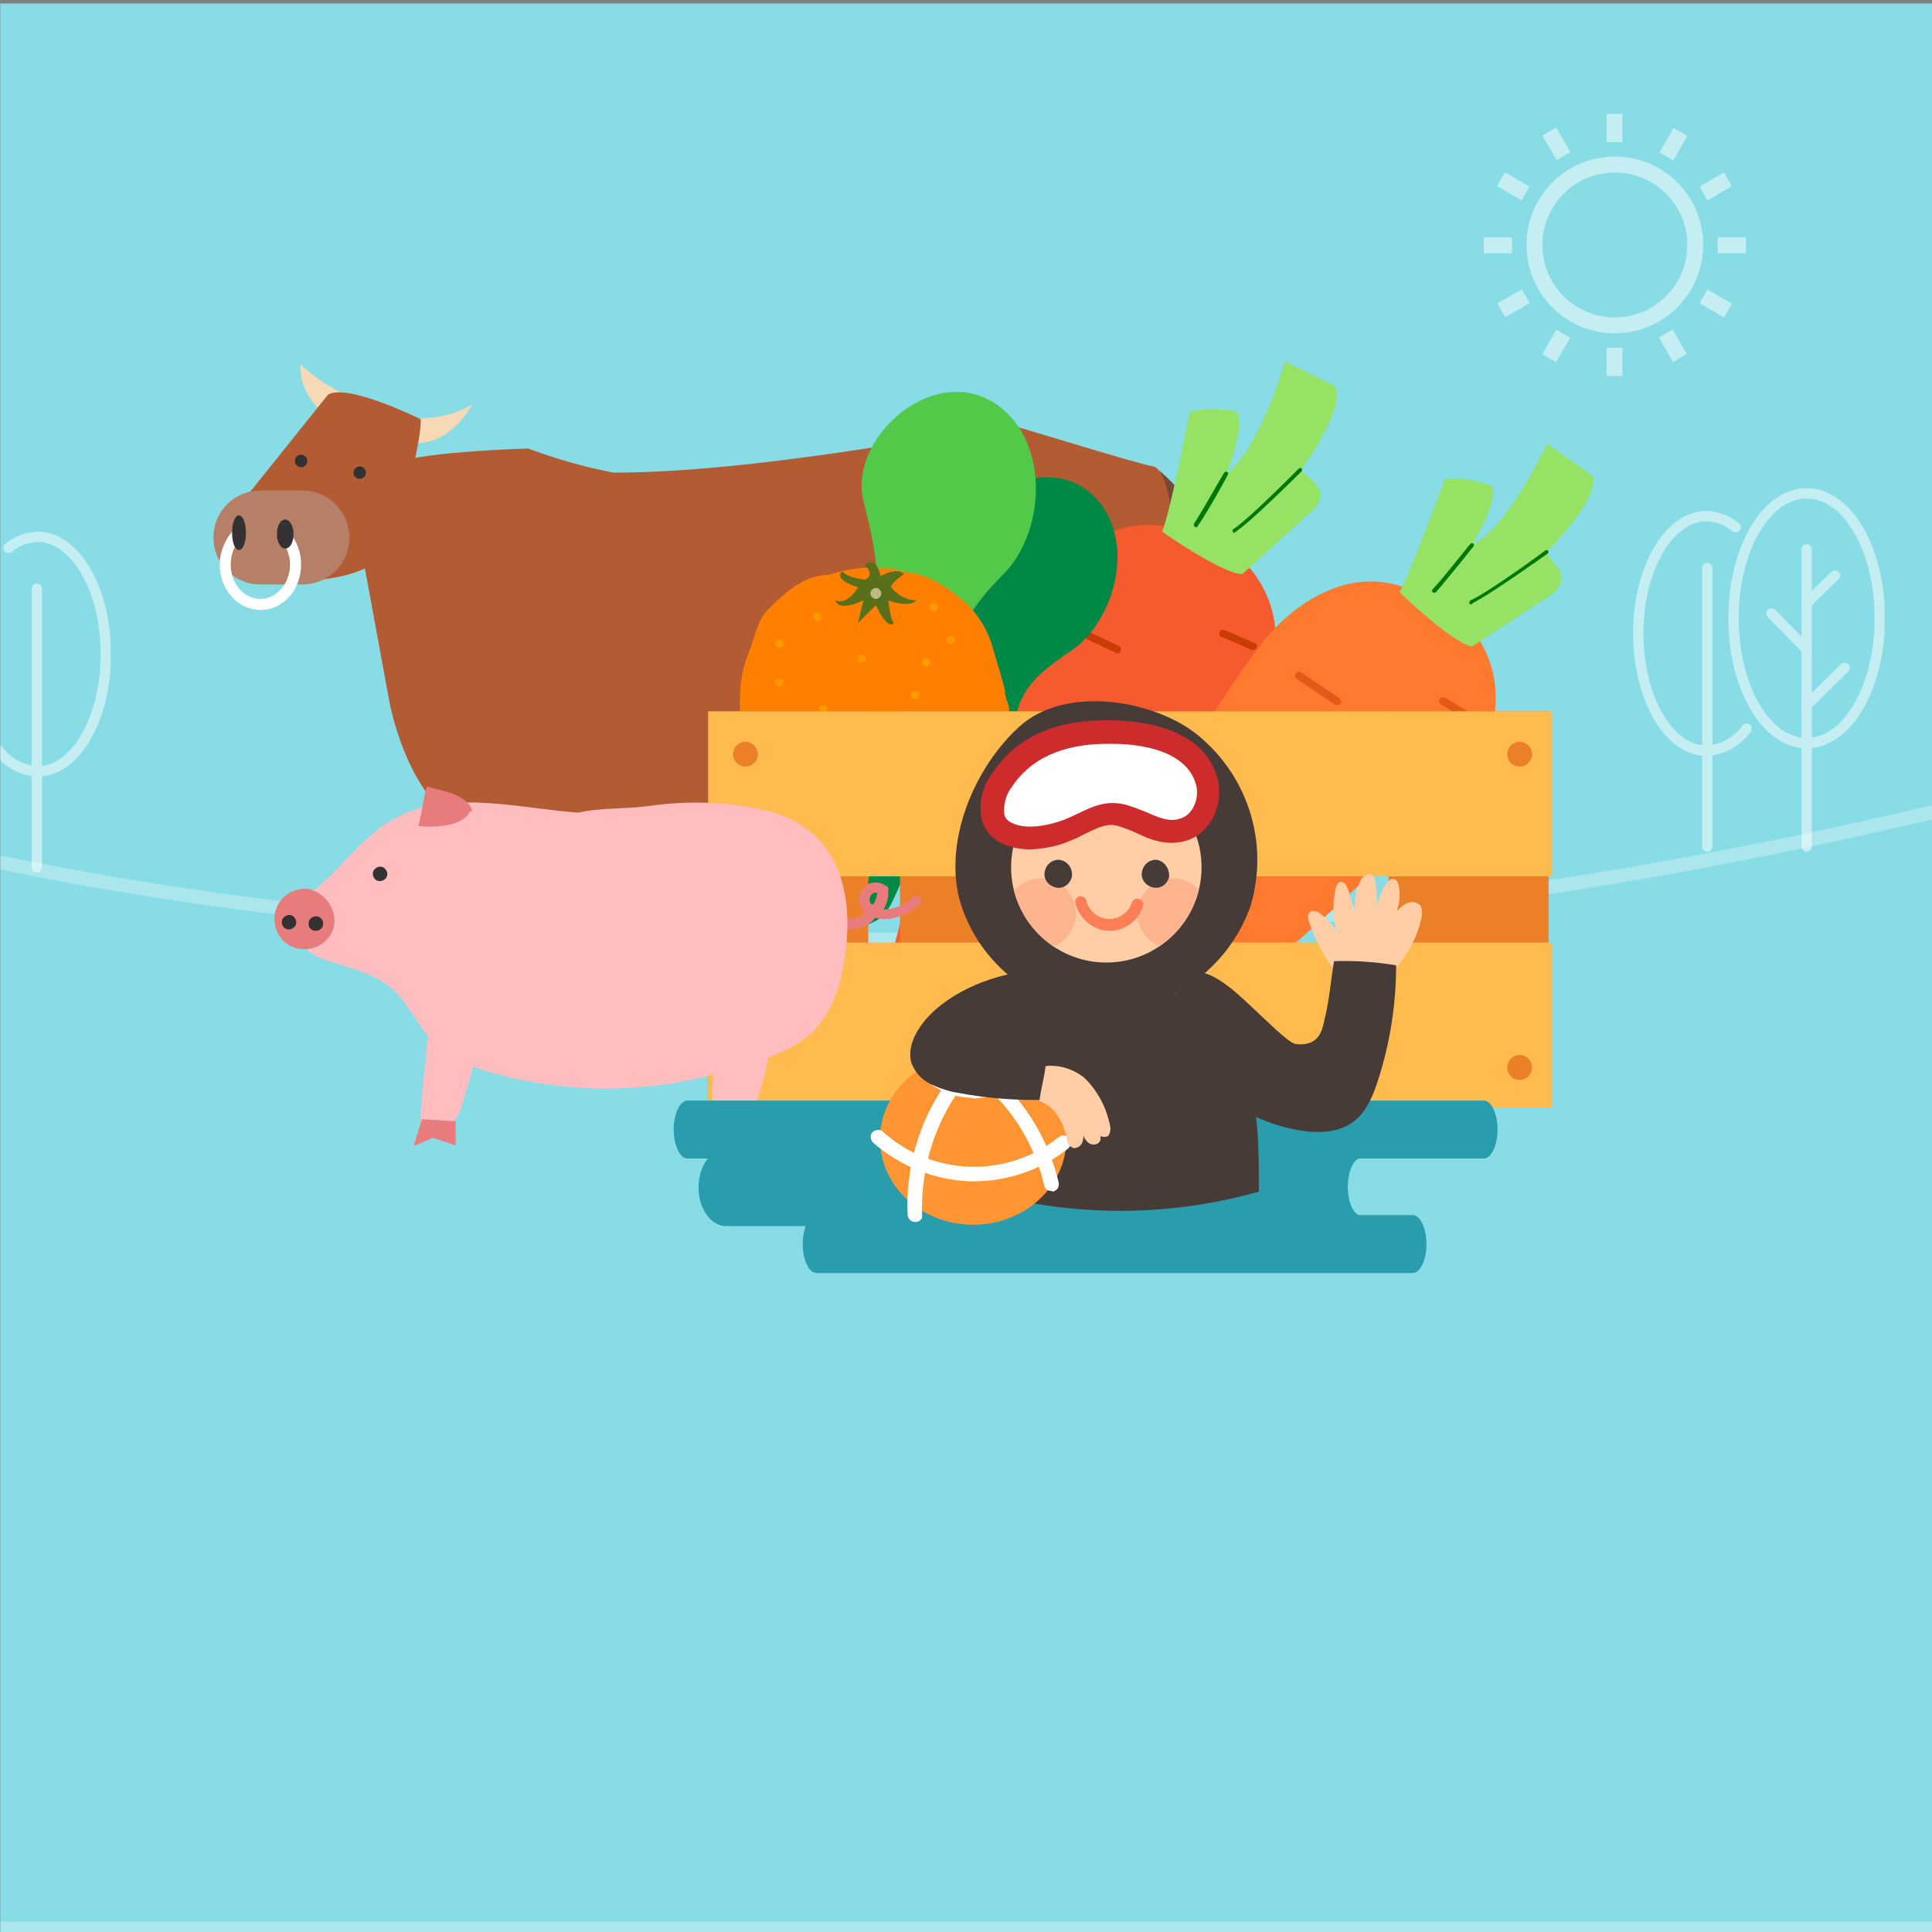 <?xml version="1.0" encoding="utf-8"?>
<!-- Generator: Adobe Illustrator 26.3.1, SVG Export Plug-In . SVG Version: 6.00 Build 0)  -->
<svg version="1.1" id="레이어_1" xmlns="http://www.w3.org/2000/svg" xmlns:xlink="http://www.w3.org/1999/xlink" x="0px"
	 y="0px" viewBox="0 0 280 280" style="enable-background:new 0 0 280 280;" xml:space="preserve">
<rect x="0" y="0" width="280" height="280" fill="#808080" stroke="none"/>
<style type="text/css">
	.st0{clip-path:url(#SVGID_00000075163401867416127860000009848373203446938499_);}
	.st1{fill:#88DCE5;}
	.st2{clip-path:url(#SVGID_00000061437495428969255460000003582671211387647128_);}
	.st3{fill:#9191F9;}
	.st4{opacity:0.5;}
	.st5{clip-path:url(#SVGID_00000062163871683862289790000013365211417085101476_);}
	.st6{fill:#FFFFFF;}
	.st7{clip-path:url(#SVGID_00000124131592484703446420000015939773593333456259_);}
	.st8{fill:none;stroke:#FFFFFF;stroke-width:1.5;stroke-linecap:round;stroke-linejoin:round;}
	.st9{clip-path:url(#SVGID_00000046333767386675578790000014263303917461229725_);}
	.st10{clip-path:url(#SVGID_00000114040937278791752870000004491622290439522219_);}
	.st11{opacity:0.3;}
	.st12{clip-path:url(#SVGID_00000157999554491035596140000014919669564843002004_);}
	.st13{fill:none;stroke:#FFFFFF;stroke-width:2;stroke-miterlimit:10;}
	.st14{clip-path:url(#SVGID_00000096055197408386423780000016763769681849730218_);}
	.st15{fill:#774935;}
	.st16{fill:#333131;}
	.st17{fill:#B35B32;}
	.st18{fill:#F7D9B6;}
	.st19{fill:#B57F68;}
	.st20{fill:#F65B2F;}
	.st21{fill:#95E264;}
	.st22{fill:#C93C04;}
	.st23{fill:#007800;}
	.st24{fill:#FF7A2F;}
	.st25{fill:#E25918;}
	.st26{fill:#008946;}
	.st27{fill:#53C94A;}
	.st28{fill:#A5EEAF;}
	.st29{fill:#FF7F00;}
	.st30{fill:#596F19;}
	.st31{fill:#BBBA84;}
	.st32{fill:#FF9900;}
	.st33{fill:#EB8028;}
	.st34{fill:#FFBB4D;}
	.st35{fill:#E87C7C;}
	.st36{fill:#FFBDC0;}
	.st37{fill:#2A9DAD;}
	.st38{fill:#FFCEA6;}
	.st39{fill:#473B38;}
	.st40{fill:#CE2C2C;}
	.st41{clip-path:url(#SVGID_00000088823019088271190000000004848807805228233355_);}
	.st42{fill:#FFB490;}
	.st43{clip-path:url(#SVGID_00000078762954904292041190000003523890983614503602_);}
	.st44{fill:#FF7E56;}
	.st45{fill:#FF9633;}
</style>
<g id="그룹_625" transform="translate(-113.563)">
	<g>
		<defs>
			<rect id="SVGID_1_" x="113.6" y="0.5" width="280" height="280"/>
		</defs>
		<clipPath id="SVGID_00000012451212851497402210000008690005189000275853_">
			<use xlink:href="#SVGID_1_"  style="overflow:visible;"/>
		</clipPath>
		<g id="그룹_624" style="clip-path:url(#SVGID_00000012451212851497402210000008690005189000275853_);">
			<rect id="사각형_282" x="113.6" y="0.5" class="st1" width="280" height="280"/>
			<g id="그룹_612">
				<g>
					<defs>
						<rect id="SVGID_00000004527222193064650920000006045346432129708168_" x="0" y="0.5" width="604.6" height="280"/>
					</defs>
					<clipPath id="SVGID_00000121274559385042117670000005243684803981175190_">
						<use xlink:href="#SVGID_00000004527222193064650920000006045346432129708168_"  style="overflow:visible;"/>
					</clipPath>
					<g id="그룹_611" style="clip-path:url(#SVGID_00000121274559385042117670000005243684803981175190_);">
						<path id="패스_974" class="st3" d="M401.9,201.8c-0.2,0.1-0.3,0.1-0.5,0.1l-0.3,0.6C401.4,202.3,401.7,202,401.9,201.8"/>
						<g id="그룹_604" class="st4">
							<g id="그룹_603">
								<g>
									<defs>
										<rect id="SVGID_00000120538611929354813940000011475018120383101581_" x="328.6" y="16.5" width="38" height="38"/>
									</defs>
									<clipPath id="SVGID_00000090287694438827534220000016757418271789724558_">
										<use xlink:href="#SVGID_00000120538611929354813940000011475018120383101581_"  style="overflow:visible;"/>
									</clipPath>
									<g id="그룹_602" style="clip-path:url(#SVGID_00000090287694438827534220000016757418271789724558_);">
										<path id="패스_975" class="st6" d="M347.6,48.3c-7.1,0-12.8-5.7-12.8-12.8s5.7-12.8,12.8-12.8c7.1,0,12.8,5.7,12.8,12.8
											C360.4,42.6,354.6,48.3,347.6,48.3 M347.6,25c-5.8,0-10.5,4.7-10.5,10.5c0,5.8,4.7,10.5,10.5,10.5
											c5.8,0,10.5-4.7,10.5-10.5c0,0,0,0,0,0C358.1,29.7,353.4,25,347.6,25"/>
										<rect id="사각형_283" x="346.4" y="16.5" class="st6" width="2.3" height="4.1"/>
										
											<rect id="사각형_284" x="338" y="18.8" transform="matrix(0.866 -0.5 0.5 0.866 35.006 172.358)" class="st6" width="2.3" height="4.1"/>
										
											<rect id="사각형_285" x="331.8" y="25" transform="matrix(0.5 -0.866 0.866 0.5 142.982 301.813)" class="st6" width="2.3" height="4.1"/>
										<rect id="사각형_286" x="328.6" y="34.4" class="st6" width="4.1" height="2.3"/>
										
											<rect id="사각형_287" x="330.9" y="42.8" transform="matrix(0.866 -0.5 0.5 0.866 22.611 172.358)" class="st6" width="4.1" height="2.3"/>
										
											<rect id="사각형_288" x="337.1" y="49" transform="matrix(0.5 -0.866 0.866 0.5 126.095 318.776)" class="st6" width="4.1" height="2.3"/>
										<rect id="사각형_289" x="346.4" y="50.4" class="st6" width="2.3" height="4.1"/>
										
											<rect id="사각형_290" x="354.9" y="48.1" transform="matrix(0.866 -0.5 0.5 0.866 22.591 184.702)" class="st6" width="2.3" height="4.1"/>
										
											<rect id="사각형_291" x="361.1" y="41.9" transform="matrix(0.5 -0.866 0.866 0.5 143.04 335.717)" class="st6" width="2.3" height="4.1"/>
										<rect id="사각형_292" x="362.5" y="34.4" class="st6" width="4.1" height="2.3"/>
										
											<rect id="사각형_293" x="360.2" y="25.9" transform="matrix(0.866 -0.5 0.5 0.866 34.985 184.709)" class="st6" width="4.1" height="2.3"/>
										
											<rect id="사각형_294" x="354" y="19.7" transform="matrix(0.5 -0.866 0.866 0.5 160.003 318.806)" class="st6" width="4.1" height="2.3"/>
									</g>
								</g>
							</g>
						</g>
						<g id="그룹_607" class="st4">
							<g id="그룹_606">
								<g>
									<defs>
										<rect id="SVGID_00000012460735380342761490000008516599858445791416_" x="112.4" y="77" width="17.2" height="49.4"/>
									</defs>
									<clipPath id="SVGID_00000054230676597955481570000002410041061182070455_">
										<use xlink:href="#SVGID_00000012460735380342761490000008516599858445791416_"  style="overflow:visible;"/>
									</clipPath>
									<g id="그룹_605" style="clip-path:url(#SVGID_00000054230676597955481570000002410041061182070455_);">
										<path id="패스_976" class="st8" d="M114.8,79.4c1.2-1,2.6-1.5,4.2-1.6c5.5,0,9.9,7.6,9.9,17c0,9.4-4.4,17-9.9,17
											c-2.3-0.1-4.4-1.3-5.8-3.2"/>
										<line id="선_16" class="st8" x1="118.9" y1="85.3" x2="118.9" y2="125.7"/>
									</g>
								</g>
							</g>
						</g>
						<g id="그룹_610" class="st4">
							<g id="그룹_609">
								<g>
									<defs>
										<rect id="SVGID_00000174581149395500066980000003498896994921049476_" x="350.3" y="70.8" width="36.4" height="52.7"/>
									</defs>
									<clipPath id="SVGID_00000005230393945720883760000004078312543986513084_">
										<use xlink:href="#SVGID_00000174581149395500066980000003498896994921049476_"  style="overflow:visible;"/>
									</clipPath>
									<g id="그룹_608" style="clip-path:url(#SVGID_00000005230393945720883760000004078312543986513084_);">
										<path id="패스_977" class="st8" d="M365.1,76.4c-1.2-1-2.6-1.5-4.2-1.6c-5.5,0-9.9,7.6-9.9,17c0,9.4,4.4,17,9.9,17
											c2.3-0.1,4.4-1.3,5.8-3.2"/>
										<line id="선_17" class="st8" x1="361" y1="82.3" x2="361" y2="122.7"/>
										<path id="패스_978" class="st8" d="M386,89.6c0,10-4.7,18.1-10.6,18.1s-10.6-8.1-10.6-18.1s4.7-18.1,10.6-18.1
											S386,79.6,386,89.6z"/>
										<line id="선_18" class="st8" x1="375.4" y1="79.6" x2="375.4" y2="122.7"/>
										<line id="선_19" class="st8" x1="375.4" y1="87.4" x2="379.5" y2="83.4"/>
										<line id="선_20" class="st8" x1="375.4" y1="94.1" x2="370.3" y2="88.9"/>
										<line id="선_21" class="st8" x1="375.4" y1="102.2" x2="380.9" y2="96.8"/>
									</g>
								</g>
							</g>
						</g>
					</g>
				</g>
			</g>
			<g id="그룹_617">
				<g>
					<defs>
						<rect id="SVGID_00000178193719265529988390000005093637896611340947_" x="113.6" y="0.5" width="280" height="280"/>
					</defs>
					<clipPath id="SVGID_00000132088669106964514620000012045065477434448012_">
						<use xlink:href="#SVGID_00000178193719265529988390000005093637896611340947_"  style="overflow:visible;"/>
					</clipPath>
					<g id="그룹_616" style="clip-path:url(#SVGID_00000132088669106964514620000012045065477434448012_);">
						<g id="그룹_615" class="st11">
							<g id="그룹_614">
								<g>
									<defs>
										<rect id="SVGID_00000054266715108281812910000013822467377557162680_" x="0" y="71.7" width="604.6" height="208.8"/>
									</defs>
									<clipPath id="SVGID_00000073696399832937878730000015548158053255552957_">
										<use xlink:href="#SVGID_00000054266715108281812910000013822467377557162680_"  style="overflow:visible;"/>
									</clipPath>
									<g id="그룹_613" style="clip-path:url(#SVGID_00000073696399832937878730000015548158053255552957_);">
										<path id="패스_979" class="st13" d="M1,74.5c0,0,52.9,64,244.8,61.6s264.6-81.5,357.8-40.3v183.7H1V74.5z"/>
									</g>
								</g>
							</g>
						</g>
					</g>
				</g>
			</g>
			<g id="그룹_619">
				<g>
					<defs>
						<rect id="SVGID_00000004516844637787931490000000342120672217752992_" x="0" y="0.5" width="604.6" height="280"/>
					</defs>
					<clipPath id="SVGID_00000005255089908440624220000005646992173289450426_">
						<use xlink:href="#SVGID_00000004516844637787931490000000342120672217752992_"  style="overflow:visible;"/>
					</clipPath>
					<g id="그룹_618" style="clip-path:url(#SVGID_00000005255089908440624220000005646992173289450426_);">
						<path id="패스_980" class="st15" d="M279.7,72.6c9.5,8.2,11.4,19.4,11.4,31.9h2.2c0-13-1.4-27.4-11.6-36.2L279.7,72.6z"/>
						<path id="패스_981" class="st15" d="M178.8,118.1c0,0,5.4,8.6,4.1,23.3h4.6l4.5-23.5L178.8,118.1z"/>
						<path id="패스_982" class="st15" d="M261.6,114.6c0,0,4.4,10,4.4,12.5l-1.2,8.3h4c0,0,5.2-8.6,5.2-10.3c0,0,0.1-22,1.2-27.6
							C275.2,97.5,259.3,106.8,261.6,114.6"/>
						<path id="패스_983" class="st16" d="M187.8,141.5l-5.1-0.2l-2.4,4.3h7.9L187.8,141.5z"/>
						<path id="패스_984" class="st17" d="M166.1,80.5l3.9,21.2c0,0,3.1,17.5,14.2,19.2c0,0,74.9-6.1,83-5.9
							c0,0,15.5-11.6,17-27.3c0,0,0-19.4-3.5-20.1s-20.5-6.1-21.2-6.1s-34.7,7-57,7c-4.2-0.8-8.4-2-12.4-3.5c0,0-14.4,0.4-19,2
							L166.1,80.5z"/>
						<path id="패스_985" class="st17" d="M186.1,118.7c0,0,6.1,9.6,4.6,26.1h5.2l5.1-26.3L186.1,118.7z"/>
						<path id="패스_986" class="st16" d="M196.2,144.9l-5.7-0.2l-2.7,4.8h8.9L196.2,144.9z"/>
						<path id="패스_987" class="st17" d="M267.2,114.5c0,0,4.8,10.9,4.8,13.6l-1.4,9h4.3c0,0,5.7-9.4,5.7-11.2c0,0,0.1-24,1.4-30
							C282,95.8,264.7,106,267.2,114.5"/>
						<path id="패스_988" class="st16" d="M275,137.1v4.5h-6.4l2.3-4.6L275,137.1z"/>
						<path id="패스_989" class="st16" d="M268.7,135.4v4.1h-5.9l2.2-4.2L268.7,135.4z"/>
						<path id="패스_990" class="st18" d="M160.2,59.6c-2-1.6-3.2-4.2-3.1-6.8c2,1.9,4.4,3.4,6.9,4.6"/>
						<path id="패스_991" class="st18" d="M172.5,60.7c3.3,0,6.6-0.3,9.5-2.1c-1.7,3.2-5.3,6.4-9.3,5.4"/>
						<path id="패스_992" class="st16" d="M291.9,102.8c-3.3,2.4-2.6,8.7-4.8,12c4.4,0.8,9.6-9.1,6-12.1"/>
						<path id="패스_993" class="st17" d="M174.4,60.7c0,0-10.5-5.2-13.3-3.5l-14.9,18.6l5.2,8.5c0,0,12.2,0.7,16.4-2.8
							C172,77.9,175.3,60,174.4,60.7"/>
						<path id="패스_994" class="st19" d="M164.2,77.9c0,3.8-3,6.8-6.8,6.8l0,0h-6.1c-3.8,0-6.8-3-6.8-6.8c0-3.8,3-6.8,6.8-6.8
							h6.1C161.2,71.1,164.2,74.2,164.2,77.9L164.2,77.9"/>
						<path id="패스_995" class="st6" d="M145.4,81.8c0,3.6,2.6,6.6,5.9,6.6s5.9-2.9,5.9-6.6c0-1.9-0.7-3.7-2.1-5L154,78
							c1,1,1.6,2.4,1.6,3.8c0,2.7-1.9,5-4.3,5s-4.3-2.2-4.3-5c0-1.4,0.5-2.8,1.6-3.9l-1.1-1.2C146.2,78.1,145.4,80,145.4,81.8"/>
						<path id="패스_996" class="st16" d="M149.2,77.2c0,1.4-0.4,2.5-1,2.5s-1-1.1-1-2.5c0-1.4,0.4-2.5,1-2.5
							S149.2,75.9,149.2,77.2"/>
						<path id="패스_997" class="st16" d="M156.1,77.4c0,1.2-0.5,2.1-1.2,2.1s-1.2-1-1.2-2.1c0-1.2,0.5-2.1,1.2-2.1
							S156.1,76.3,156.1,77.4"/>
						<path id="패스_998" class="st16" d="M164.8,68.5c0-0.5,0.4-0.9,0.9-0.9c0.5,0,0.9,0.4,0.9,0.9c0,0.5-0.4,0.9-0.9,0.9
							c0,0,0,0,0,0C165.2,69.4,164.8,69,164.8,68.5"/>
						<path id="패스_999" class="st16" d="M156.3,66.8c0-0.5,0.4-0.9,0.9-0.9s0.9,0.4,0.9,0.9c0,0.5-0.4,0.9-0.9,0.9
							C156.7,67.7,156.3,67.3,156.3,66.8C156.3,66.8,156.3,66.8,156.3,66.8"/>
						<path id="패스_1000" class="st20" d="M282.5,76.3l11.5,5.3c0,0,7.6,6.8,3,18.5c0,0-34.4,54.1-53.5,53.9
							c0,0-4.7-1.1,0.5-20.1c0,0,14.2-37.4,20.5-47.9C264.5,86,271.2,74.3,282.5,76.3"/>
						<path id="패스_1001" class="st21" d="M293.6,83.2l9.5-8.6c0,0,3.2-2.2,1.1-4.5l-2.1-2c0,0,6.5-8.7,5-12.1l-7.3-3.6
							c0,0-3.7,12.9-8.5,16.2c0,0,2.8-6.6,1.5-9c0,0-4.4-0.7-6.8,0.1c0,0-2.8,14.4-4,17.3C281.9,77.1,291,83.3,293.6,83.2"/>
						<path id="패스_1002" class="st22" d="M275.5,94.7c-0.1,0-0.2,0-0.2-0.1l-6-2.8c-0.3-0.1-0.4-0.5-0.3-0.7
							c0.1-0.3,0.5-0.4,0.7-0.3l6,2.8c0.3,0.1,0.4,0.5,0.3,0.7C275.9,94.6,275.7,94.7,275.5,94.7"/>
						<path id="패스_1003" class="st22" d="M260.7,124.6c-0.1,0-0.1,0-0.2,0l-7.8-2.9c-0.3-0.1-0.4-0.4-0.3-0.7
							c0.1-0.3,0.4-0.4,0.7-0.3l0,0l7.8,2.9c0.3,0.1,0.4,0.4,0.3,0.7C261.1,124.4,260.9,124.6,260.7,124.6"/>
						<path id="패스_1004" class="st22" d="M295.2,94.2c-0.1,0-0.1,0-0.2,0l-4.4-1.9c-0.3-0.1-0.4-0.4-0.3-0.7
							c0.1-0.3,0.4-0.4,0.7-0.3c0,0,0,0,0,0l4.4,1.9c0.3,0.1,0.4,0.4,0.3,0.7C295.6,94,295.4,94.2,295.2,94.2"/>
						<path id="패스_1005" class="st22" d="M277.2,113.1c-0.1,0-0.2,0-0.3-0.1l-4.8-2.7c-0.3-0.2-0.4-0.5-0.2-0.8
							c0.2-0.3,0.5-0.4,0.8-0.2l4.8,2.7c0.3,0.1,0.4,0.5,0.2,0.8C277.6,113,277.4,113.1,277.2,113.1"/>
						<path id="패스_1006" class="st22" d="M259.2,143.8c-0.1,0-0.2,0-0.3-0.1l-4.8-2.6c-0.3-0.2-0.4-0.5-0.2-0.8
							c0.2-0.3,0.5-0.3,0.7-0.2l4.8,2.7c0.3,0.1,0.4,0.5,0.2,0.8C259.6,143.7,259.4,143.8,259.2,143.8"/>
						<path id="패스_1007" class="st23" d="M292.5,77.2c-0.2,0-0.3-0.1-0.3-0.3c0-0.1,0-0.2,0.1-0.2c2.3-1.5,9.4-8.7,9.5-8.8
							c0.1-0.1,0.3-0.1,0.4,0c0.1,0.1,0.1,0.3,0,0.4l0,0c-0.3,0.3-7.3,7.3-9.6,8.8C292.6,77.2,292.6,77.2,292.5,77.2"/>
						<path id="패스_1008" class="st23" d="M286.9,76.4c-0.2,0-0.3-0.1-0.3-0.3c0-0.1,0-0.1,0-0.2c1.4-2.1,4.3-7.4,4.4-7.4
							c0.1-0.1,0.2-0.2,0.4-0.1s0.2,0.2,0.1,0.4c0,0.1-2.9,5.4-4.4,7.5C287.1,76.4,287,76.4,286.9,76.4"/>
						<path id="패스_1009" class="st24" d="M317,85.1l10.5,7c0,0,6.4,7.9,0,18.7c0,0-42.5,48-61.4,44.8c0,0-4.5-1.8,3.7-19.8
							c0,0,19.9-34.7,27.8-44C297.7,91.8,306.2,81.3,317,85.1"/>
						<path id="패스_1010" class="st21" d="M326.9,93.7l10.7-7c0,0,3.5-1.7,1.8-4.3l-1.8-2.3c0,0,7.8-7.6,6.8-11.1l-6.6-4.7
							c0,0-5.7,12.2-10.9,14.7c0,0,3.8-6.1,2.9-8.6c0,0-4.2-1.4-6.8-1c0,0-5.1,13.8-6.6,16.4C316.3,85.8,324.3,93.4,326.9,93.7"/>
						<path id="패스_1011" class="st25" d="M307.3,102.2c-0.1,0-0.2,0-0.3-0.1l-5.5-3.7c-0.3-0.2-0.3-0.5-0.1-0.8s0.5-0.3,0.8-0.1
							l5.5,3.7c0.3,0.2,0.3,0.5,0.2,0.8C307.6,102.1,307.4,102.2,307.3,102.2"/>
						<path id="패스_1012" class="st25" d="M287.9,129.3c-0.1,0-0.2,0-0.3-0.1l-7.2-4.1c-0.3-0.2-0.3-0.5-0.2-0.8
							c0.2-0.3,0.5-0.3,0.7-0.2l7.2,4.1c0.3,0.2,0.4,0.5,0.2,0.8C288.3,129.2,288.1,129.3,287.9,129.3"/>
						<path id="패스_1013" class="st25" d="M326.8,104.7c-0.1,0-0.2,0-0.3-0.1l-4.1-2.5c-0.3-0.2-0.3-0.5-0.2-0.8
							c0.2-0.3,0.5-0.3,0.8-0.2l4.1,2.5c0.3,0.2,0.3,0.5,0.2,0.8C327.1,104.6,327,104.7,326.8,104.7"/>
						<path id="패스_1014" class="st25" d="M306.1,120.6c-0.1,0-0.2,0-0.3-0.1l-4.3-3.4c-0.2-0.2-0.3-0.5-0.1-0.8
							c0.2-0.2,0.5-0.3,0.8-0.1l0,0l4.3,3.4c0.2,0.2,0.3,0.5,0.1,0.8C306.4,120.5,306.3,120.6,306.1,120.6"/>
						<path id="패스_1015" class="st25" d="M283.4,148.1c-0.1,0-0.2,0-0.3-0.1l-4.3-3.4c-0.2-0.2-0.3-0.5-0.1-0.8
							c0.2-0.2,0.5-0.3,0.8-0.1l4.3,3.4c0.2,0.2,0.3,0.5,0.1,0.8C283.8,148,283.6,148.1,283.4,148.1"/>
						<path id="패스_1016" class="st23" d="M326.8,87.6c-0.2,0-0.3-0.1-0.3-0.3c0-0.1,0.1-0.2,0.2-0.3c2.5-1.1,10.7-7.1,10.8-7.2
							c0.1-0.1,0.3-0.1,0.4,0c0.1,0.1,0.1,0.3,0,0.4c0,0,0,0,0,0c-0.3,0.2-8.4,6-10.9,7.2C326.9,87.6,326.8,87.6,326.8,87.6"/>
						<path id="패스_1017" class="st23" d="M321.4,85.9c-0.2,0-0.3-0.1-0.3-0.3c0-0.1,0-0.1,0.1-0.2c1.7-1.8,5.4-6.6,5.5-6.6
							c0.1-0.1,0.3-0.1,0.4,0c0.1,0.1,0.1,0.3,0,0.4l0,0c0,0-3.8,4.8-5.5,6.7C321.5,85.9,321.5,85.9,321.4,85.9"/>
						<path id="패스_1018" class="st26" d="M234.8,131c-1.1-2.9,1.1-6.2,0.1-9.7c-1.1-3.2-1.7-6.6-1.7-10c0.1-3.8,0.1-7.6,3.6-9.9
							c3.2-2.1,7.1-1.3,10.5-2.9c5.9-2.7,5.2-11.9,5-17.4c-0.3-8.6,12.5-16,19.6-9.4c6.5,6.1,3.5,18.2-3.2,22.7
							c-5.9,3.9-8.9,7-7.9,14.6c0.4,3,2.1,5.3,0,8c-2,2.5-5.5,3.2-8.2,4.2c-3,0.8-5.6,2.6-7.5,5c-1.6,2.2-2.1,5.9-4.5,7.2
							c-1.6,0.9-4.1,1.6-4.7-0.5L234.8,131z"/>
						<path id="패스_1019" class="st27" d="M231.1,129.6c-1.8-2.9-0.1-6.8-2-10.3c-1.9-3.2-3.3-6.7-4.1-10.3
							c-0.8-4.1-1.5-8.1,1.6-11.3c2.9-3,7.3-3,10.6-5.4c5.7-4.2,2.9-13.9,1.5-19.7c-2.2-9.1,9.9-19.8,18.8-14.3
							c8.3,5.1,7.7,18.7,1.5,24.9c-5.4,5.5-8,9.4-5.2,17.3c1.1,3.1,3.4,5.2,1.7,8.6c-1.6,3.1-5.1,4.6-7.9,6.2
							c-3.1,1.8-5.4,3.8-6.9,7c-1.2,2.7-0.9,6.8-3.2,8.7c-1.5,1.3-4.1,2.6-5.1,0.5L231.1,129.6z"/>
						<path id="패스_1020" class="st28" d="M232.8,128.6c0,0-1.1-11.1,3.9-20.3c0,0,8.4-15.1,8.8-27.1c0,0-0.7,18.3-7,28.1
							c-2.8,5.9-3.9,12.4-3.2,18.9C235.3,128.2,234.7,131.3,232.8,128.6"/>
						<path id="패스_1021" class="st29" d="M259.4,101.3c1,2.3,0.2,4.3-0.9,6.2c-0.2,0.3-0.3,0.6-0.5,0.8c-1,2.5-2.5,4.9-4.5,6.8
							c-0.2,0.3-0.5,0.5-0.7,0.8c-1.8,1.8-4,2.9-6.4,3.4c-0.3,0.1-0.7,0.2-1,0.3c-2.2,0.6-4.4,0.9-6.6,0.9c-0.3,0-0.6,0-0.9,0
							c-2.1-0.2-4.1-0.7-6.1-1.5c-0.3-0.1-0.6-0.2-0.9-0.3c-2.8-1-5-3-6.1-5.7c-0.2-0.3-0.4-0.5-0.6-0.8c-0.2-0.3-0.4-0.6-0.6-0.9
							c-2.1-2.4-2.7-5.7-2.8-8.7c0-0.4,0-0.8,0-1.2c0-2.4,0.4-4.7,1.3-6.9c0.1-0.4,0.3-0.7,0.4-1.1c0.6-1.7,1-3.6,2.3-5
							c0.2-0.2,0.4-0.4,0.6-0.6c2.4-2.3,4.8-4.4,8.3-4.5c0.3-0.1,0.7-0.2,1-0.3c3.2-0.9,6.7-1,9.9-0.2c0.3,0.1,0.6,0.2,0.9,0.2
							c2.9,0.4,5.3,2.1,7.6,4c0.3,0.2,0.5,0.5,0.8,0.7c1.7,1.8,3,4,3.6,6.4c0.1,0.3,0.2,0.6,0.3,1c0.5,1.6,1,3.3,1.4,4.9
							C259.2,100.5,259.3,100.9,259.4,101.3"/>
						<path id="패스_1022" class="st30" d="M238.9,81.9c1.6,1.6,0,2.1,0,2.1s-2.4-0.2-3.3-1.2c-1.3,1.3,2.3,2.3,2.3,2.3
							s-1.4,2.7-3.3,1.9c0.6,1.8,4.1,0,4.1,0l-0.8,3.3l2.6-2.6c0,0,1.6,3.7,2.6,2.6c-0.5-0.5-0.8-3.3-0.8-3.3s2.9,1.2,4.1,0
							c-1.5,0-2.8-0.8-3.7-1.9c0,0,0.1-0.8,1.9-1.9c-1.1-1.1-3.4,0.3-3.4,0.3S240.5,80.3,238.9,81.9"/>
						<path id="패스_1023" class="st31" d="M241.3,86c0,0.4-0.4,0.8-0.8,0.8s-0.8-0.4-0.8-0.8c0-0.4,0.4-0.8,0.8-0.8
							C240.9,85.2,241.3,85.6,241.3,86L241.3,86"/>
						<path id="패스_1024" class="st32" d="M227.1,93.3c0,0.3-0.3,0.6-0.6,0.6c-0.3,0-0.6-0.3-0.6-0.6c0-0.3,0.3-0.6,0.6-0.6
							S227.1,92.9,227.1,93.3L227.1,93.3"/>
						<path id="패스_1025" class="st32" d="M227.1,98.9c0,0.3-0.3,0.6-0.6,0.6c-0.3,0-0.6-0.3-0.6-0.6c0-0.3,0.3-0.6,0.6-0.6
							S227.1,98.6,227.1,98.9L227.1,98.9"/>
						<path id="패스_1026" class="st32" d="M233.5,102.8c0,0.3-0.3,0.6-0.6,0.6c-0.3,0-0.6-0.3-0.6-0.6s0.3-0.6,0.6-0.6
							c0,0,0,0,0,0C233.3,102.2,233.5,102.5,233.5,102.8"/>
						<path id="패스_1027" class="st32" d="M239,95.4c0,0.3-0.3,0.6-0.6,0.6c-0.3,0-0.6-0.3-0.6-0.6s0.3-0.6,0.6-0.6
							S239,95.1,239,95.4L239,95.4"/>
						<path id="패스_1028" class="st32" d="M246.8,100.7c0,0.3-0.3,0.6-0.6,0.6c-0.3,0-0.6-0.3-0.6-0.6c0-0.3,0.3-0.6,0.6-0.6
							S246.8,100.4,246.8,100.7L246.8,100.7"/>
						<path id="패스_1029" class="st32" d="M242.5,111.2c0,0.3-0.3,0.6-0.6,0.6s-0.6-0.3-0.6-0.6s0.3-0.6,0.6-0.6c0,0,0,0,0,0
							C242.2,110.6,242.5,110.9,242.5,111.2"/>
						<path id="패스_1030" class="st32" d="M234.1,114.9c0,0.3-0.3,0.6-0.6,0.6c-0.3,0-0.6-0.3-0.6-0.6s0.3-0.6,0.6-0.6
							S234.1,114.6,234.1,114.9L234.1,114.9"/>
						<path id="패스_1031" class="st32" d="M228.1,108.9c0,0.3-0.3,0.6-0.6,0.6c-0.3,0-0.6-0.3-0.6-0.6s0.3-0.6,0.6-0.6
							S228.1,108.5,228.1,108.9L228.1,108.9"/>
						<path id="패스_1032" class="st32" d="M239,108.9c0,0.3-0.3,0.6-0.6,0.6c-0.3,0-0.6-0.3-0.6-0.6s0.3-0.6,0.6-0.6
							S239,108.5,239,108.9L239,108.9"/>
						<path id="패스_1033" class="st32" d="M251.9,92.7c0,0.3-0.3,0.6-0.6,0.6c-0.3,0-0.6-0.3-0.6-0.6s0.3-0.6,0.6-0.6
							S251.9,92.4,251.9,92.7L251.9,92.7"/>
						<path id="패스_1034" class="st32" d="M257.3,103.8c0,0.3-0.3,0.6-0.6,0.6s-0.6-0.3-0.6-0.6c0-0.3,0.3-0.6,0.6-0.6l0,0
							C257.1,103.2,257.3,103.5,257.3,103.8"/>
						<path id="패스_1035" class="st32" d="M249.5,114.5c0,0.3-0.3,0.6-0.6,0.6c-0.3,0-0.6-0.3-0.6-0.6c0-0.3,0.3-0.6,0.6-0.6
							S249.5,114.2,249.5,114.5L249.5,114.5"/>
						<path id="패스_1036" class="st32" d="M249.5,106.3c0,0.3-0.3,0.6-0.6,0.6c-0.3,0-0.6-0.3-0.6-0.6c0-0.3,0.3-0.6,0.6-0.6
							S249.5,106,249.5,106.3L249.5,106.3"/>
						<path id="패스_1037" class="st32" d="M232.6,89.4c0,0.3-0.3,0.6-0.6,0.6c-0.3,0-0.6-0.3-0.6-0.6s0.3-0.6,0.6-0.6
							S232.6,89,232.6,89.4L232.6,89.4"/>
						<path id="패스_1038" class="st32" d="M242.1,117.1c0,0.3-0.3,0.6-0.6,0.6c-0.3,0-0.6-0.3-0.6-0.6c0-0.3,0.3-0.6,0.6-0.6
							S242.1,116.7,242.1,117.1L242.1,117.1"/>
						<path id="패스_1039" class="st32" d="M248.4,96c0,0.3-0.3,0.6-0.6,0.6c-0.3,0-0.6-0.3-0.6-0.6s0.3-0.6,0.6-0.6
							S248.4,95.7,248.4,96L248.4,96"/>
						<path id="패스_1040" class="st32" d="M249.5,88c0,0.3-0.3,0.6-0.6,0.6c-0.3,0-0.6-0.3-0.6-0.6s0.3-0.6,0.6-0.6
							S249.5,87.7,249.5,88L249.5,88"/>
						<rect id="사각형_301" x="216.2" y="103.1" class="st33" width="23.2" height="56.8"/>
						<rect id="사각형_302" x="314.8" y="103.1" class="st33" width="23.2" height="56.8"/>
						<rect id="사각형_303" x="244" y="103.1" class="st33" width="23.2" height="56.8"/>
						<rect id="사각형_304" x="216.2" y="103.1" class="st34" width="122.3" height="23.9"/>
						<rect id="사각형_305" x="216.2" y="136.6" class="st34" width="122.3" height="23.9"/>
						<path id="패스_1041" class="st33" d="M223.4,109.3c0,1-0.8,1.8-1.8,1.8c-1,0-1.8-0.8-1.8-1.8c0-1,0.8-1.8,1.8-1.8
							C222.6,107.5,223.4,108.3,223.4,109.3"/>
						<path id="패스_1042" class="st33" d="M279.5,109.3c0,1-0.8,1.8-1.8,1.8c-1,0-1.8-0.8-1.8-1.8c0-1,0.8-1.8,1.8-1.8
							C278.7,107.5,279.5,108.3,279.5,109.3L279.5,109.3"/>
						<path id="패스_1043" class="st33" d="M335.6,109.3c0,1-0.8,1.8-1.8,1.8c-1,0-1.8-0.8-1.8-1.8c0-1,0.8-1.8,1.8-1.8
							C334.8,107.5,335.6,108.3,335.6,109.3"/>
						<path id="패스_1044" class="st33" d="M223.4,154.7c0,1-0.8,1.8-1.8,1.8c-1,0-1.8-0.8-1.8-1.8c0-1,0.8-1.8,1.8-1.8
							C222.6,152.9,223.4,153.7,223.4,154.7"/>
						<path id="패스_1045" class="st33" d="M279.5,154.7c0,1-0.8,1.8-1.8,1.8c-1,0-1.8-0.8-1.8-1.8c0-1,0.8-1.8,1.8-1.8
							C278.7,152.9,279.5,153.7,279.5,154.7"/>
						<path id="패스_1046" class="st33" d="M335.6,154.7c0,1-0.8,1.8-1.8,1.8c-1,0-1.8-0.8-1.8-1.8c0-1,0.8-1.8,1.8-1.8
							C334.8,152.9,335.6,153.7,335.6,154.7"/>
						<path id="패스_1047" class="st35" d="M238.7,128.7c-0.4,0.4-0.6,1-0.6,1.5c0,0.6,0.2,1.3,0.6,1.8c0.1,0.1,0.2,0.2,0.4,0.3
							c-0.1,0.1-0.2,0.2-0.3,0.2c-1.1,0.8-2.5,0.9-3.7,0.2l-0.8,1.3c1.7,0.9,3.7,0.9,5.3-0.2c0.3-0.2,0.6-0.5,0.8-0.8
							c0.5,0.2,1,0.2,1.5,0.2c2.1-0.1,4.1-1.1,5.5-2.7l-1.2-0.8c-1.1,1.2-2.7,2-4.3,2.1c-0.1,0-0.2,0-0.3,0c0.4-0.6,0.6-1.3,0.7-2
							c0-0.3,0-0.5,0-0.8l0-0.4l-0.3-0.2C240.8,127.6,239.5,127.8,238.7,128.7 M239.8,131c-0.2-0.2-0.2-0.5-0.2-0.7
							c0-0.2,0.1-0.5,0.3-0.7c0.2-0.2,0.5-0.3,0.8-0.2c0,0,0,0.1,0,0.1c-0.1,0.6-0.3,1.2-0.6,1.6C240,131.1,239.9,131.1,239.8,131"
							/>
						<path id="패스_1048" class="st36" d="M197.7,117.8c-7.9-0.5-18.3-3.3-25.9,0.3c-5.6,2.6-8.4,7.6-13.2,11.3
							c-1.6,1.2-1.5,4.2-1.2,6.4c0.3,2.4,1.9,2.8,3.9,3.5c4,1.3,7.2,1.9,10.1,5c1.3,1.6,2.4,3.3,3.5,5c2.1,2.8,6,5,9.4,6
							c11.6,3.4,24,3.3,35.5-0.4c3.7-1.2,7.7-2.2,10.8-4.7c3.9-3.2,5.1-8.4,5.6-13.1c1-9.3-2.1-17.4-11.8-19.7
							c-5.5-1.2-11.1-1.4-16.7-0.6c-3.5,0.5-7.6,0.2-10.8,1.1"/>
						<path id="패스_1049" class="st35" d="M182,117.5c-0.6-2.3-4.6-3-6.6-3.5c-0.5,1.9-0.7,3.9-1.2,5.7c2,0.3,6.4,0.1,7.4-2"/>
						<path id="패스_1050" class="st36" d="M175.6,149.5c-0.3,4.3-1,8.9-1.1,13.2c3,0.3,4.7,1.2,5.8-1.9c1.1-3.4,2.1-6.8,2.8-10.3
							"/>
						<path id="패스_1051" class="st36" d="M217.3,154.8c-1.3,3.7,0.2,7.9,0,11.8c1.1,0.1,2.3,0.2,3.4,0.2
							c1.8-4.9,3.9-10.2,4.5-15.5"/>
						<path id="패스_1052" class="st35" d="M220.8,166.8l-3.5-0.2l-0.9,3.9l2-1.2l2.3,1.1L220.8,166.8z"/>
						<path id="패스_1053" class="st35" d="M179.6,162.5l-4.9-0.3l-1.2,3.9l2.8-1.2l3.3,1.1L179.6,162.5z"/>
						<path id="패스_1054" class="st35" d="M162,134c-0.4,2.4-2.7,3.9-5.1,3.5c-2.4-0.4-3.9-2.7-3.5-5.1c0.4-2.2,2.4-3.7,4.6-3.6
							C160.5,129.2,162.3,131.5,162,134"/>
						<path id="패스_1055" class="st16" d="M167.6,126.6c0-0.6,0.6-1,1.1-1c0.6,0,1,0.6,1,1.1c0,0.6-0.6,1-1.1,1c0,0,0,0,0,0
							C168,127.7,167.6,127.2,167.6,126.6C167.6,126.6,167.6,126.6,167.6,126.6"/>
						<path id="패스_1056" class="st16" d="M158.3,133.8c0-0.6,0.5-1,1.1-1c0.6,0,1,0.5,1,1.1c0,0.6-0.5,1-1.1,1
							C158.7,134.9,158.2,134.4,158.3,133.8C158.3,133.8,158.3,133.8,158.3,133.8"/>
						<path id="패스_1057" class="st16" d="M154.4,133.6c0-0.6,0.6-1,1.1-1c0.6,0,1,0.6,1,1.1c0,0.6-0.6,1-1.1,1
							C154.8,134.7,154.4,134.2,154.4,133.6"/>
						<path id="패스_1058" class="st37" d="M236.6,172.1c0,3.1-1.8,5.6-4,5.6h-13.8c-2.2,0-4-2.5-4-5.6s1.8-5.6,4-5.6h13.8
							C234.8,166.5,236.6,169,236.6,172.1"/>
						<path id="패스_1059" class="st37" d="M330.6,163.7c0,2.3-0.9,4.2-2,4.2H213.2c-1.1,0-2-1.9-2-4.2s0.9-4.2,2-4.2h115.4
							C329.7,159.5,330.6,161.4,330.6,163.7"/>
						<path id="패스_1060" class="st37" d="M320.3,180.3c0,2.3-0.9,4.2-2,4.2h-86.4c-1.1,0-2-1.9-2-4.2s0.9-4.2,2-4.2h86.4
							C319.4,176.1,320.3,178,320.3,180.3"/>
						<path id="패스_1061" class="st37" d="M308.9,172c0-2.3,0.9-4.2,2-4.2h-77.5c1.1,0,2,1.9,2,4.2s-0.9,4.2-2,4.2h77.5
							C309.8,176.2,308.9,174.3,308.9,172"/>
						<path id="패스_1062" class="st38" d="M306.4,139.9c-1.3-1.9-2.3-4-3.1-6.2c-0.2-0.6-0.3-1.3,0.2-1.6c0.4-0.2,1,0,1.4,0.3
							c0.9,0.7,1.7,1.5,2.4,2.5c-0.6-1.9-0.6-4-0.2-6c0.1-0.4,0.3-1,0.7-1.1c0.3,0,0.6,0.1,0.8,0.4c0.2,0.3,0.3,0.6,0.4,0.9l1,3.2
							c-0.2-1.7,0-3.3,0.8-4.8c0.3-0.5,0.9-1,1.5-0.8c0.4,0.3,0.6,0.7,0.6,1.1c0.2,1.3,0.3,2.5,0.2,3.8c0.2-1.1,0.6-2.3,1.2-3.3
							c0.3-0.5,0.7-1,1.3-0.9c0.4,0.1,0.6,0.6,0.7,1.1c0.2,1.2,0.1,2.4-0.3,3.6c0.4-0.5,0.9-1,1.5-1.2c0.6-0.3,1.4-0.2,1.9,0.3
							c0.3,0.5,0.3,1.1,0.2,1.7c-0.6,2.9-2,5.5-4,7.7c-2.8,0-5.4,0-8.2-0.1C307.1,140.6,306.3,140,306.4,139.9"/>
						<path id="패스_1063" class="st39" d="M296,172.7c0-5.7,0.1-11.6-1.8-17s-5.8-10.5-11.3-12c-6.2,0-12.8,0.5-19,0.5
							c-2.9,0-3.7,4.3-4.3,7.1c-1.7,7.2-2.2,14.6-1.5,22C270.6,176.4,283.6,176.2,296,172.7"/>
						<path id="패스_1064" class="st39" d="M252.6,130.3c2.6,9.3,11,15.9,20.7,16.3c9.7,0,18.3-6.2,21.5-15.3
							c2.8-9.3-0.5-19.3-8.2-25.2c-6.5-4.8-18.8-6.7-25.3-0.8S250.4,121.7,252.6,130.3"/>
						<path id="패스_1065" class="st38" d="M287.7,125.7c0,7.6-6.2,13.8-13.8,13.8c-7.6,0-13.8-6.2-13.8-13.8
							c0-7.6,6.2-13.8,13.8-13.8l0,0C281.5,111.9,287.7,118.1,287.7,125.7"/>
						<path id="패스_1066" class="st6" d="M273.7,106.1c-5.9,0-11.6,1.8-15,7.2c-1.5,2.3-2.2,5.8,0.6,7.4c2.6,1.4,6.4,0.7,9.1-0.3
							c2.7-1,4.8-2.9,7.8-2.1c3,0.8,5.7,3.1,9,2c2.7-0.9,4-4.2,3.3-7c-1.6-5.6-8.3-7-13.3-7.2C274.7,106.1,274.2,106,273.7,106.1"/>
						<path id="패스_1067" class="st40" d="M262.9,123.1c-1.5,0-3.1-0.3-4.4-1c-1.3-0.7-2.3-1.9-2.7-3.4c-0.4-2.3,0.1-4.6,1.4-6.4
							c3.4-5.2,8.9-7.9,16.4-7.9c0.5,0,1,0,1.5,0c8.3,0.3,13.5,3.2,14.9,8.4c1,3.8-1,7.9-4.4,9c-2.8,0.9-5.3-0.1-7.4-1.1
							c-0.8-0.4-1.7-0.7-2.6-1c-1.5-0.4-2.6,0.1-4.5,1c-0.8,0.4-1.5,0.8-2.3,1.1C267,122.6,265,123,262.9,123.1 M273.7,107.8
							c-6.3,0.1-10.9,2.2-13.6,6.4c-0.8,1.1-1.1,2.4-1,3.8c0.1,0.5,0.5,1,1,1.2c2,1.1,5.3,0.5,7.7-0.4c0.7-0.3,1.4-0.6,2-0.9
							c1.9-0.9,4-2,6.8-1.3c1.1,0.3,2.1,0.7,3.1,1.1c1.8,0.8,3.4,1.5,5,0.9c1.9-0.6,2.7-3.1,2.2-4.9c-1.3-4.6-7.1-5.8-11.7-5.9
							C274.6,107.8,274.1,107.8,273.7,107.8"/>
					</g>
				</g>
			</g>
			<g id="그룹_621">
				<g>
					<defs>
						<path id="SVGID_00000152974646876394861440000013864492612363905693_" d="M260.1,125.7c0,7.6,6.2,13.8,13.8,13.8
							c7.6,0,13.8-6.2,13.8-13.8c0-7.6-6.2-13.8-13.8-13.8C266.3,111.9,260.1,118.1,260.1,125.7"/>
					</defs>
					<clipPath id="SVGID_00000125589586462451935350000005199523110092435901_">
						<use xlink:href="#SVGID_00000152974646876394861440000013864492612363905693_"  style="overflow:visible;"/>
					</clipPath>
					<g id="그룹_620" style="clip-path:url(#SVGID_00000125589586462451935350000005199523110092435901_);">
						<path id="패스_1068" class="st42" d="M269.5,132.4c0,2.8-2.3,5.1-5.1,5.1s-5.1-2.3-5.1-5.1s2.3-5.1,5.1-5.1
							C267.2,127.3,269.5,129.6,269.5,132.4L269.5,132.4"/>
						<path id="패스_1069" class="st42" d="M288.6,132.4c0,2.8-2.3,5.1-5.1,5.1s-5.1-2.3-5.1-5.1s2.3-5.1,5.1-5.1
							C286.4,127.3,288.6,129.6,288.6,132.4L288.6,132.4"/>
					</g>
				</g>
			</g>
			<g id="그룹_623">
				<g>
					<defs>
						<rect id="SVGID_00000148643948000631124820000017744577378343731333_" x="0" y="0.5" width="604.6" height="280"/>
					</defs>
					<clipPath id="SVGID_00000116199324596878875310000000619070336468873132_">
						<use xlink:href="#SVGID_00000148643948000631124820000017744577378343731333_"  style="overflow:visible;"/>
					</clipPath>
					<g id="그룹_622" style="clip-path:url(#SVGID_00000116199324596878875310000000619070336468873132_);">
						<path id="패스_1071" class="st39" d="M268.9,127.1c-0.3,1.1-1.3,1.8-2.4,1.5c-1.1-0.3-1.8-1.3-1.5-2.4c0.2-0.9,1-1.6,2-1.6
							C268.2,124.7,269.1,125.8,268.9,127.1"/>
						<path id="패스_1072" class="st39" d="M283,127.1c-0.3,1.1-1.3,1.8-2.4,1.5c-1.1-0.3-1.8-1.3-1.5-2.4c0.2-0.9,1-1.6,2-1.6
							C282.2,124.7,283.1,125.8,283,127.1"/>
						<path id="패스_1073" class="st44" d="M274.4,134.9c-0.1,0-0.1,0-0.2,0c-2.3-0.1-4.2-1.8-4.8-4c-0.1-0.5,0.2-0.9,0.6-1
							s0.9,0.2,1,0.6c0.4,1.8,2.2,3,4.1,2.6c1.2-0.3,2.1-1.1,2.5-2.3c0.2-0.4,0.6-0.7,1.1-0.5c0.4,0.1,0.7,0.6,0.5,1
							C278.6,133.4,276.6,134.9,274.4,134.9"/>
						<path id="패스_1074" class="st45" d="M268.1,165.1c0,6.8-6,12.4-13.5,12.4s-13.5-5.6-13.5-12.4s6-12.4,13.5-12.4
							S268.1,158.2,268.1,165.1"/>
						<path id="패스_1075" class="st6" d="M254.5,159.1c-2.7,0-5.3-1.1-7.2-3c-0.4-0.4-0.4-1.1,0.1-1.5c0.4-0.4,1-0.4,1.4,0
							c1.5,1.5,3.6,2.3,5.7,2.4h0.1c2.2,0,4.2-0.9,5.7-2.5c0.4-0.4,1.1-0.4,1.5,0c0.4,0.4,0.4,1,0.1,1.4l-0.5,0.7
							c-0.2,0.2-0.4,0.3-0.6,0.4c-1.8,1.4-3.9,2.1-6.2,2.2L254.5,159.1"/>
						<path id="패스_1076" class="st6" d="M246.2,177.1c-0.6,0-1-0.4-1.1-1c-0.3-6.6,1.5-13.1,5.2-18.6c0.3-0.5,1-0.6,1.5-0.3
							s0.6,1,0.3,1.5l0,0c-3.4,5.1-5.1,11.2-4.9,17.4C247.3,176.6,246.9,177.1,246.2,177.1C246.3,177.1,246.3,177.1,246.2,177.1
							L246.2,177.1"/>
						<path id="패스_1077" class="st6" d="M265.9,172.6c-0.5,0-0.9-0.3-1-0.8c-1.2-5.1-3.8-9.8-7.5-13.4c-0.4-0.4-0.4-1.1,0-1.5
							s1.1-0.4,1.5,0c0,0,0,0,0,0c4,4,6.8,9,8.1,14.5c0.1,0.6-0.2,1.1-0.8,1.3c0,0,0,0,0,0C266,172.6,265.9,172.6,265.9,172.6"/>
						<path id="패스_1078" class="st6" d="M254.7,171.2c-0.2,0-0.4,0-0.6,0c-5.2-0.2-10.1-2.2-14-5.6c-0.4-0.4-0.5-1.1-0.1-1.5
							c0.4-0.4,1.1-0.5,1.5-0.1c0,0,0,0,0,0c7.2,6.5,18,6.8,25.5,0.8c0.5-0.4,1.1-0.3,1.5,0.2c0.4,0.5,0.3,1.1-0.2,1.5l0,0
							C264.5,169.5,259.7,171.2,254.7,171.2"/>
						<path id="패스_1079" class="st39" d="M263.6,140.7c-5.5,0.2-12.4,2.9-16,7.2c-1.4,1.7-2.5,3.9-2,6c0.5,1.4,1.4,2.5,2.8,3.2
							c1.3,0.6,2.7,1.1,4.1,1.3c4.2,0.8,8.5,1.1,12.8,1c0.5-1.5,0.9-2.7,1.5-4.2C268.4,150.7,265.2,145.1,263.6,140.7"/>
						<path id="패스_1080" class="st38" d="M273.8,160.9c-0.7-1.8-1.8-3.5-3.2-4.8c-1.6-1.2-3.5-1.8-5.5-1.6
							c-0.2,1.7-0.7,3.4-0.9,5.1c2,0.6,3.3,2.7,3.8,4.7c0.1,0.4,0.2,0.9,0.3,1.3c0.2,0.4,0.5,0.7,0.9,0.8c0.5,0,1-0.3,1.2-0.8
							c0.2-0.5,0.2-1,0.2-1.5c-0.1,0.4,0.1,0.9,0.4,1.2c0.3,0.5,1,0.7,1.5,0.5c0.5-0.2,0.7-0.7,0.5-1.2c0-0.1-0.1-0.1-0.1-0.2
							c0,0.4,1,0.5,1.3,0.2c0.2-0.3,0.3-0.7,0.3-1.1C274.4,162.7,274.1,161.8,273.8,160.9"/>
						<path id="패스_1081" class="st39" d="M293.6,160.9c2.4,1.3,5,2.3,7.7,2.8c2.9,0.6,6.2,0.6,8.5-1.2c1.8-1.4,2.7-3.6,3.4-5.7
							c1.8-5.5,2.7-11.2,2.7-16.9c-3-0.5-6-0.7-9-0.6c-0.6,3.7-0.6,5.3-1.5,9c-0.3,1.4-1,3.4-4.1,3c-1.3-0.2-6.7-6-9.4-8.1
							s-4.8-3.1-7.9-1.8c-0.2,3.7,0,7.3,0.6,10.9L293.6,160.9z"/>
					</g>
				</g>
			</g>
		</g>
	</g>
</g>
</svg>
